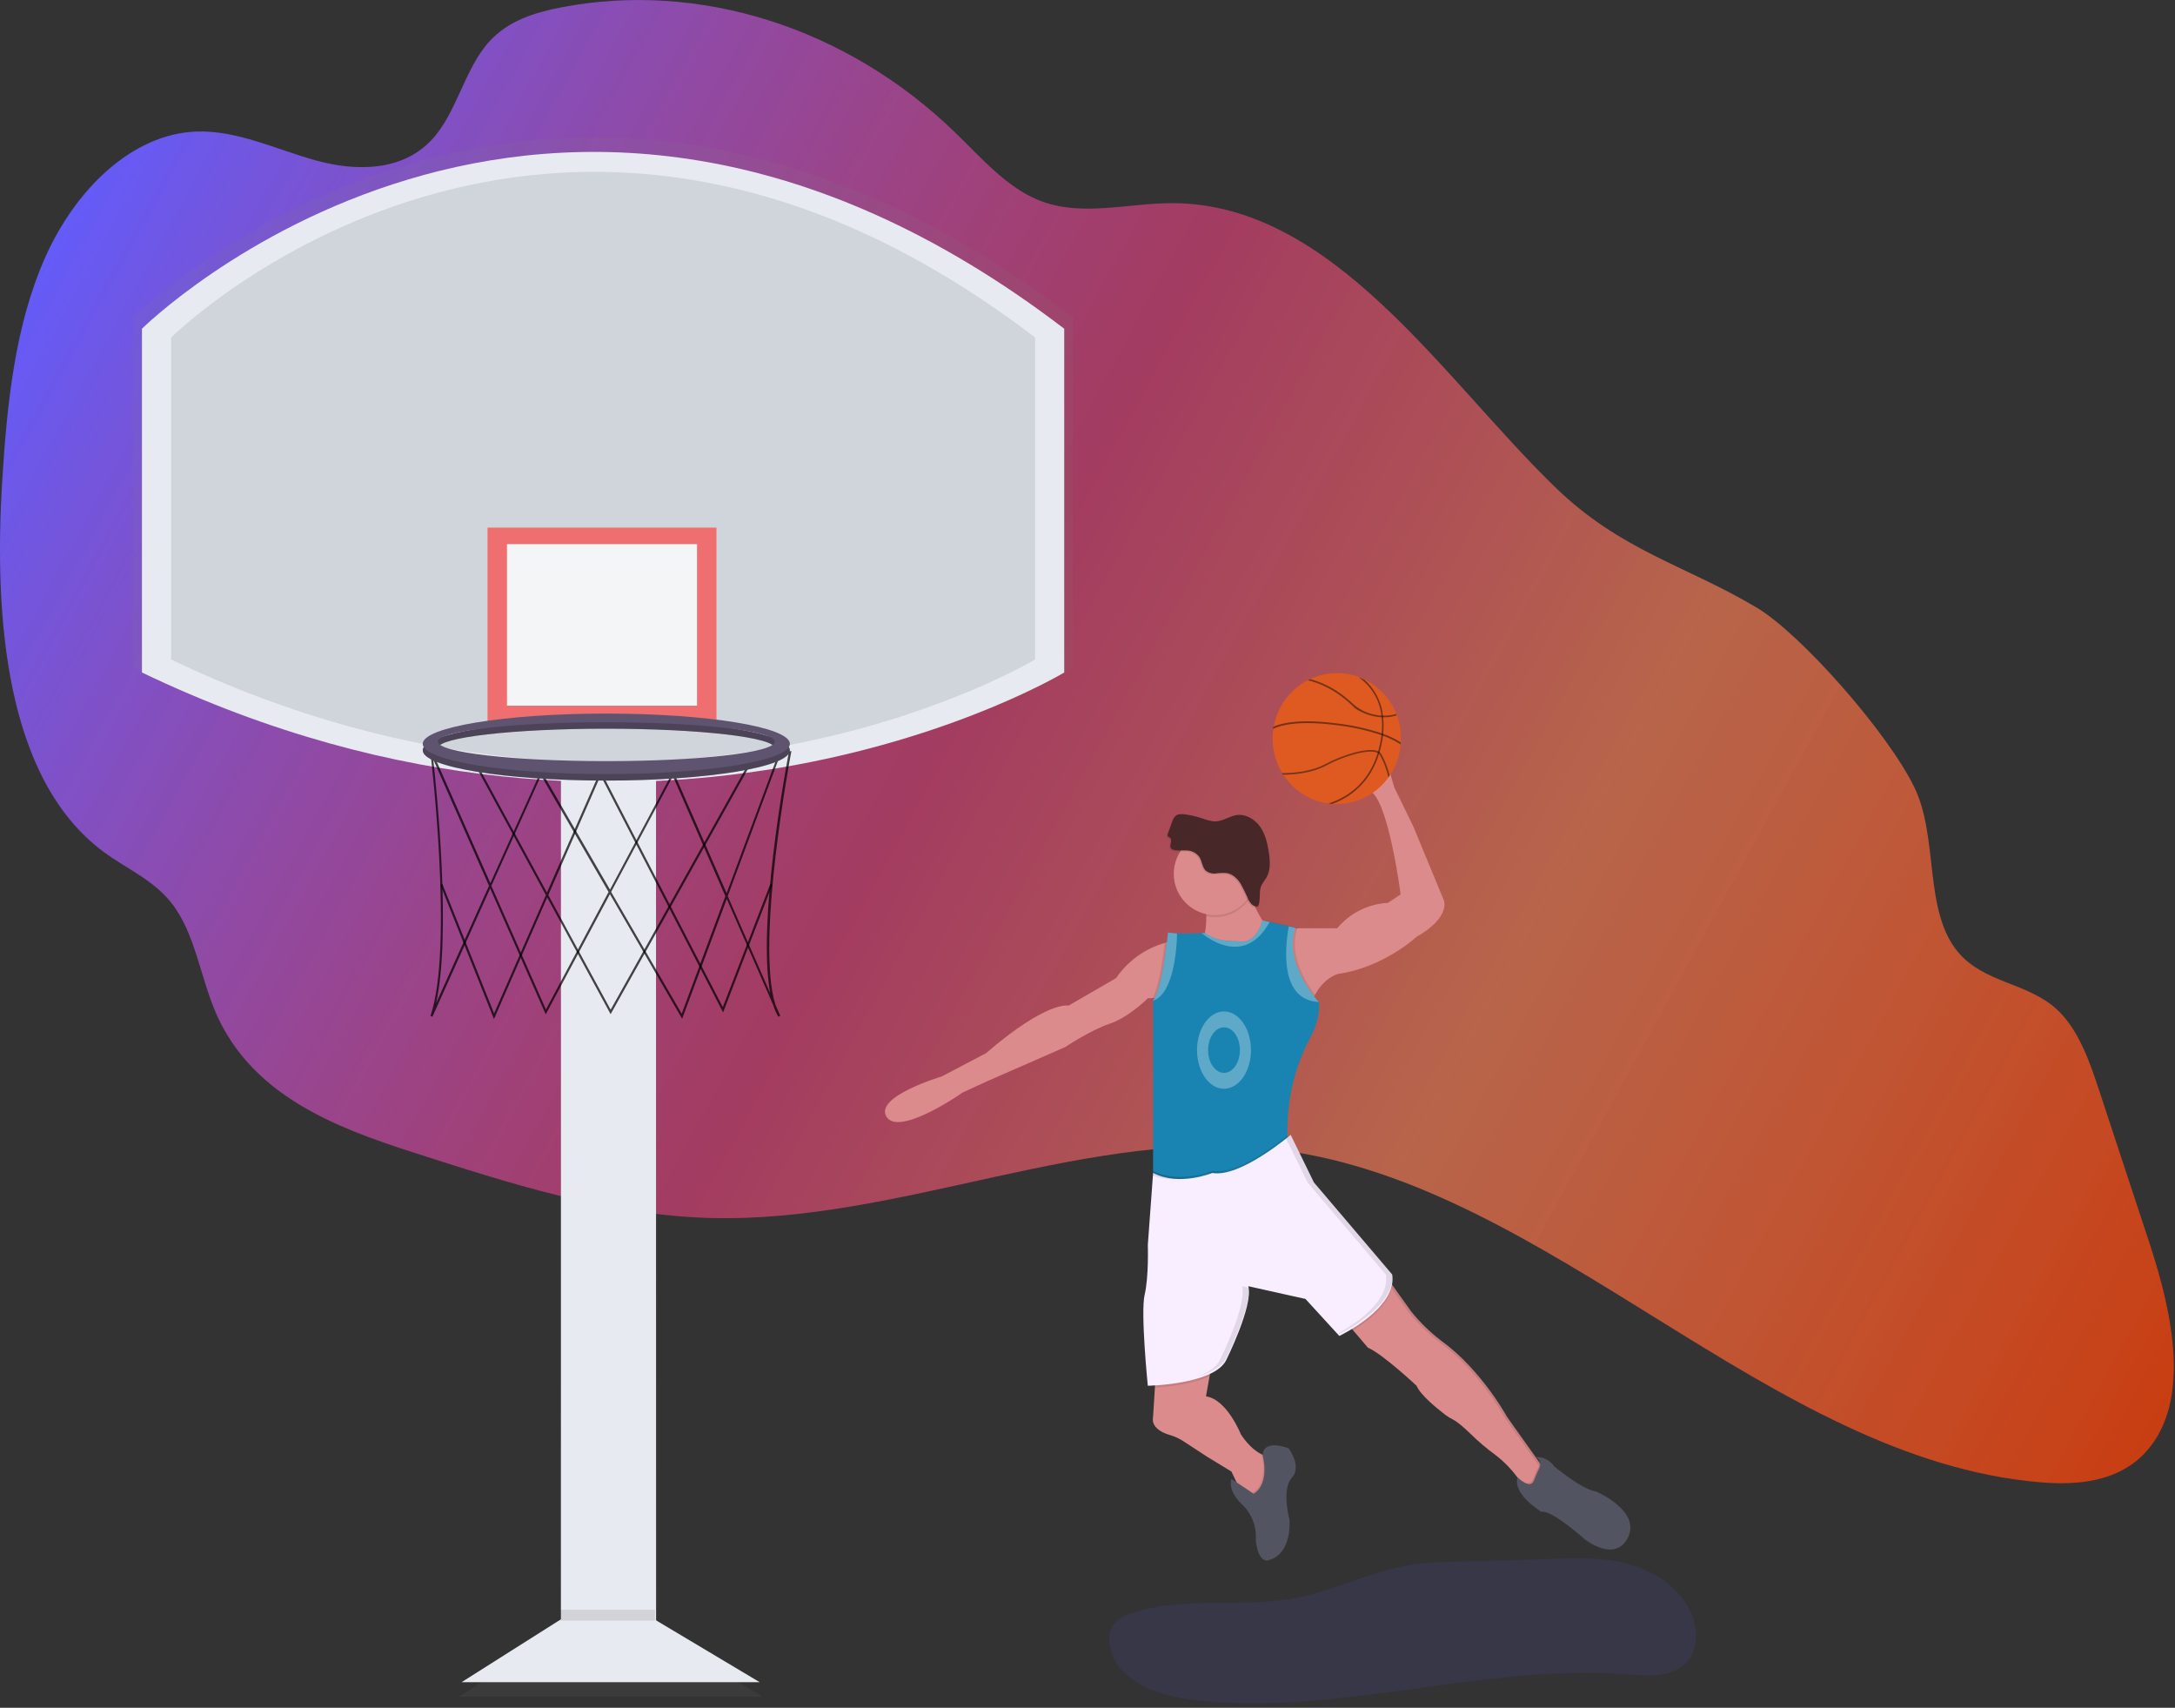 <svg width="349" height="274" viewBox="0 0 349 274" fill="none" xmlns="http://www.w3.org/2000/svg">
<rect x="0" y="0" width="349" height="274" fill="#333333" stroke="none"/>
<g id="undraw basketball agx4 1">
<path id="Background" d="M307.165 126.292C311.13 134.44 308.607 146.131 314.221 152.791C318.339 157.675 325.173 157.647 329.841 161.768C333.473 164.984 335.283 170.246 336.929 175.241L344.928 199.523C348.57 210.582 351.682 224.818 344.345 232.925C339.947 237.782 333.304 238.333 327.297 237.816C283.827 234.073 248.861 190.192 205.539 184.527C174.919 180.521 144.667 196.283 113.87 195.413C97.581 194.951 81.677 189.863 65.96 184.784C53.871 180.889 40.456 175.765 34.692 162.632C32.117 156.763 31.316 149.672 27.49 144.847C24.558 141.146 20.32 139.394 16.677 136.713C0.811 125.019 -1.009 98.864 0.374 76.84C1.14 64.623 2.436 52.114 7.264 41.27C12.092 30.426 21.176 21.459 31.545 21.106C38.102 20.88 44.368 24.009 50.749 25.757C57.129 27.506 64.612 27.558 69.401 22.288C73.332 17.963 74.565 11.015 78.496 6.679C81.556 3.31 85.826 2.003 89.953 1.201C112.151 -3.107 135.798 4.372 153.206 21.203C157.438 25.293 161.469 30.01 166.64 32.109C173.526 34.901 181.054 32.535 188.335 32.594C214.023 32.803 231.446 60.63 249.551 78.172C260.135 88.429 270.373 90.639 281.858 97.473C288.966 101.705 302.878 117.485 307.165 126.292Z" fill="url(#paint0_linear)"/>
<g id="Hoop">
<g id="Hoop 2">
<path id="Vector 37" d="M105.424 123.762H89.884V265.861H105.424V123.762Z" fill="url(#paint1_linear)"/>
<path id="Vector 38" d="M122.375 272.223H73.636L90.944 261.265H104.01L122.375 272.223Z" fill="url(#paint2_linear)"/>
<path id="Vector 39" d="M21.37 50.947C21.37 50.947 87.066 -14.084 172.171 50.947V107.143C172.171 107.143 105.424 147.441 21.373 107.143L21.37 50.947Z" fill="url(#paint3_linear)"/>
<path id="Vector 40" d="M26.139 52.376C26.139 52.376 87.673 -8.551 167.402 52.376V105.027C167.402 105.027 104.877 142.775 26.139 105.027V52.376Z" fill="url(#paint4_linear)"/>
<path id="Vector 41" d="M115.309 83.468H77.875V115.281H115.309V83.468Z" fill="url(#paint5_linear)"/>
<path id="Vector 42" d="M112.131 86.167H81.053V112.579H112.131V86.167Z" fill="url(#paint6_linear)"/>
<g id="Group" opacity="0.1">
<path id="Vector 43" opacity="0.1" d="M109.694 163.765L97.886 143.403L87.413 163.051L78.326 142.46L68.871 163.425L68.542 163.294C72.354 152.152 68.573 120.567 68.542 120.248L68.396 119.065L78.336 141.589L86.623 123.204L97.897 142.654L108.207 123.284L116.941 143.233L125.418 120.418L127.539 119.995L127.491 120.252C127.428 120.578 121.637 151.125 124.929 161.483L125.713 163.273L125.401 163.436C125.062 162.858 124.792 162.242 124.597 161.601L116.972 144.177L109.694 163.765ZM98.08 143.025L109.621 162.94L116.764 143.719L108.176 124.102L98.08 143.025ZM78.506 142.015L87.413 162.242L97.665 143.032L86.64 123.977L78.506 142.015ZM69.003 121.355C69.606 126.794 71.952 149.997 69.471 161.195L78.135 142.015L69.003 121.355ZM117.149 143.712L124.105 159.599C121.991 148.291 126.531 123.485 127.099 120.453L125.688 120.734L117.149 143.712Z" fill="url(#paint7_linear)"/>
</g>
<g id="Group 2" opacity="0.1">
<path id="Vector 44" opacity="0.1" d="M78.929 163.81L70.167 141.856L70.497 141.724L78.946 162.884L87.413 143.545L76.125 122.788L76.433 122.618L87.59 143.136L96.049 123.821H96.153L121.273 121.445L98.004 163.013L87.631 143.934L78.929 163.81ZM87.811 143.528L98.008 162.281L120.642 121.851L96.299 124.154L87.811 143.528Z" fill="url(#paint8_linear)"/>
</g>
<g id="Group 3" opacity="0.1">
<path id="Vector 45" opacity="0.1" d="M116.393 162.721L116.213 162.374L95.377 122.076L95.692 121.913L116.348 161.861L124.112 141.728L124.441 141.856L116.393 162.721Z" fill="url(#paint9_linear)"/>
</g>
<path id="Vector 46" d="M97.301 114.927C80.721 114.927 67.284 117.144 67.284 119.877C67.284 122.611 80.724 124.827 97.301 124.827C113.877 124.827 127.317 122.611 127.317 119.877C127.317 117.144 113.877 114.927 97.301 114.927ZM97.301 122.704C82.086 122.704 69.755 121.279 69.755 119.523C69.755 117.768 82.086 116.346 97.301 116.346C112.515 116.346 124.843 117.765 124.843 119.523C124.843 121.282 112.512 122.704 97.301 122.704Z" fill="url(#paint10_linear)"/>
<g id="Group 4" opacity="0.2">
<path id="Vector 47" opacity="0.2" d="M97.301 114.927C80.721 114.927 67.284 117.144 67.284 119.877C67.284 122.611 80.724 124.827 97.301 124.827C113.877 124.827 127.317 122.611 127.317 119.877C127.317 117.144 113.877 114.927 97.301 114.927ZM97.301 122.704C82.086 122.704 69.755 121.279 69.755 119.523C69.755 117.768 82.086 116.346 97.301 116.346C112.515 116.346 124.843 117.765 124.843 119.523C124.843 121.282 112.512 122.704 97.301 122.704Z" fill="url(#paint11_linear)"/>
</g>
<path id="Vector 48" d="M97.301 113.869C80.721 113.869 67.284 116.086 67.284 118.819C67.284 121.553 80.724 123.769 97.301 123.769C113.877 123.769 127.317 121.553 127.317 118.819C127.317 116.086 113.877 113.869 97.301 113.869ZM97.301 121.646C82.086 121.646 69.755 120.221 69.755 118.465C69.755 116.71 82.09 115.284 97.301 115.284C112.512 115.284 124.843 116.693 124.843 118.462C124.843 120.231 112.512 121.643 97.301 121.643V121.646Z" fill="url(#paint12_linear)"/>
<path id="Vector 49" d="M105.261 124.199H90.012V263.648H105.261V124.199Z" fill="#E8EAF1"/>
<path id="Vector 50" d="M121.897 269.892H74.07L91.052 259.138H103.875L121.897 269.892Z" fill="#E8EAF1"/>
<path id="Vector 51" d="M22.777 52.741C22.777 52.741 87.24 -11.086 170.764 52.741V107.896C170.764 107.896 105.261 147.441 22.777 107.896V52.741Z" fill="#E8EAF1"/>
<path id="Vector 52" d="M27.456 54.145C27.456 54.145 87.843 -5.647 166.085 54.145V105.811C166.085 105.811 104.742 142.855 27.456 105.811V54.145Z" fill="#D0D5DB"/>
<path id="Vector 53" d="M114.965 84.654H78.229V115.874H114.965V84.654Z" fill="#F75252" fill-opacity="0.78"/>
<path id="Vector 54" d="M111.846 87.305H81.348V113.224H111.846V87.305Z" fill="#F3F5F7"/>
<path id="Vector 55" d="M109.455 163.457L97.865 143.462L87.569 162.752L78.651 142.546L69.391 163.124L69.069 162.995C72.826 152.058 69.1 121.064 69.069 120.751L68.927 119.589L78.683 141.693L86.817 123.655L97.879 142.734L108.024 123.724L116.594 143.302L124.912 120.911L126.992 120.495L126.943 120.748C126.881 121.07 121.197 151.045 124.43 161.212L125.2 162.967L124.891 163.127C124.559 162.56 124.294 161.956 124.101 161.327L116.615 144.225L109.455 163.457ZM98.06 143.101L109.386 162.645L116.393 143.785L107.968 124.532L98.06 143.101ZM78.846 142.123L87.6 161.965L97.651 143.112L86.82 124.421L78.846 142.123ZM69.519 121.847C70.112 127.183 72.413 149.945 69.977 160.945L78.464 142.123L69.519 121.847ZM116.768 143.774L123.592 159.36C121.512 148.259 125.969 123.918 126.531 120.946L125.144 121.223L116.768 143.774Z" fill="black" fill-opacity="0.72"/>
<path id="Vector 56" d="M79.261 163.502L70.663 141.957L70.985 141.828L79.279 162.603L87.597 143.615L76.506 123.245L76.811 123.079L87.759 143.198L96.077 124.244H96.178L120.83 121.913L97.98 162.718L87.801 143.986L79.261 163.502ZM87.978 143.597L97.983 162L120.199 122.323L96.309 124.581L87.978 143.597Z" fill="black" fill-opacity="0.72"/>
<path id="Vector 57" d="M116.029 162.433L115.849 162.09L95.401 122.545L95.71 122.385L115.981 161.587L123.602 141.828L123.924 141.953L116.029 162.433Z" fill="black" fill-opacity="0.72"/>
<path id="Vector 58" d="M97.29 115.527C81.022 115.527 67.831 117.702 67.831 120.384C67.831 123.065 81.022 125.24 97.29 125.24C113.558 125.24 126.749 123.065 126.749 120.384C126.749 117.702 113.558 115.527 97.29 115.527ZM97.29 123.159C82.36 123.159 70.257 121.771 70.257 120.037C70.257 118.302 82.36 116.915 97.29 116.915C112.221 116.915 124.323 118.302 124.323 120.037C124.323 121.771 112.221 123.159 97.29 123.159Z" fill="#5F546F"/>
<path id="Vector 59" opacity="0.2" d="M97.29 115.527C81.022 115.527 67.831 117.702 67.831 120.384C67.831 123.065 81.022 125.24 97.29 125.24C113.558 125.24 126.749 123.065 126.749 120.384C126.749 117.702 113.558 115.527 97.29 115.527ZM97.29 123.159C82.36 123.159 70.257 121.771 70.257 120.037C70.257 118.302 82.36 116.915 97.29 116.915C112.221 116.915 124.323 118.302 124.323 120.037C124.323 121.771 112.221 123.159 97.29 123.159Z" fill="black"/>
<path id="Vector 60" d="M97.29 114.487C81.022 114.487 67.831 116.662 67.831 119.343C67.831 122.024 81.022 124.199 97.29 124.199C113.558 124.199 126.749 122.024 126.749 119.343C126.749 116.662 113.558 114.487 97.29 114.487ZM97.29 122.118C82.36 122.118 70.257 120.731 70.257 118.996C70.257 117.262 82.36 115.874 97.29 115.874C112.221 115.874 124.323 117.262 124.323 118.996C124.323 120.731 112.221 122.118 97.29 122.118Z" fill="#5F546F"/>
</g>
<path id="Vector 61" opacity="0.1" d="M105.088 258.271H89.839V260.006H105.088V258.271Z" fill="black"/>
</g>
<g id="player shadow">
<path id="Vector" opacity="0.1" d="M210.52 255.798C201.132 258.437 190.786 255.739 181.54 258.84C180.726 259.07 179.965 259.459 179.301 259.984C177.09 261.917 177.963 265.687 179.939 267.859C183.096 271.328 188.059 272.41 192.72 272.875C215.49 275.14 238.264 266.898 261.061 268.632C264.451 268.892 268.402 269.173 270.675 266.645C272.353 264.782 272.467 261.91 271.639 259.544C270.117 255.201 265.913 252.235 261.488 250.99C257.062 249.744 252.373 249.949 247.777 250.154C241.539 250.438 235.248 250.358 229.027 250.771C222.377 251.229 216.821 254.039 210.52 255.798Z" fill="#6C63FF"/>
</g>
<g id="player body">
<path id="Vector 2" d="M204.891 150.81C204.891 150.81 187.406 161.005 191.142 155.225C192.758 152.791 193.603 149.926 193.568 147.004C193.567 146.05 193.439 145.1 193.187 144.181L200.486 140.781C200.359 141.782 200.449 142.798 200.749 143.761C201.771 147.375 204.891 150.81 204.891 150.81Z" fill="#DB8B8B"/>
<path id="Vector 3" opacity="0.1" d="M200.739 143.764C200.046 145.003 198.975 145.986 197.682 146.57C196.39 147.154 194.944 147.307 193.558 147.008C193.557 146.054 193.429 145.104 193.176 144.184L200.475 140.785C200.349 141.785 200.439 142.801 200.739 143.764Z" fill="black"/>
<path id="Vector 4" d="M194.961 146.817C198.617 146.817 201.581 143.851 201.581 140.191C201.581 136.532 198.617 133.566 194.961 133.566C191.305 133.566 188.342 136.532 188.342 140.191C188.342 143.851 191.305 146.817 194.961 146.817Z" fill="#DB8B8B"/>
<path id="Vector 5" opacity="0.1" d="M190.73 136.667C191.369 136.798 191.934 137.171 192.307 137.708C192.743 138.401 192.733 139.352 193.346 139.893C193.809 140.235 194.388 140.382 194.958 140.302C195.521 140.22 196.092 140.201 196.659 140.243C197.578 140.393 198.33 141.072 198.839 141.849C199.303 142.655 199.715 143.49 200.073 144.347C200.22 144.687 200.429 144.997 200.69 145.259C200.822 145.389 200.983 145.487 201.159 145.543C201.335 145.6 201.523 145.615 201.706 145.585C202.18 144.545 201.771 143.282 202.225 142.245C202.471 141.805 202.743 141.381 203.04 140.975C203.733 139.799 203.639 138.329 203.435 136.979C203.217 135.526 202.884 134.045 202.049 132.838C201.213 131.631 199.775 130.756 198.32 130.933C197.162 131.086 196.147 131.88 194.982 131.95C194.161 131.998 193.367 131.676 192.584 131.422C191.742 131.151 190.878 130.953 190.002 130.833C189.42 130.753 188.737 130.739 188.345 131.18C188.19 131.37 188.072 131.59 187.999 131.825L187.247 133.906C187.208 133.977 187.187 134.056 187.187 134.137C187.187 134.218 187.208 134.297 187.247 134.368C187.316 134.451 187.434 134.475 187.524 134.538C188.12 134.923 187.319 135.873 187.811 136.341C188.304 136.809 190.04 136.504 190.73 136.667Z" fill="black"/>
<path id="Vector 6" d="M190.899 136.497C191.539 136.628 192.104 137.001 192.476 137.538C192.913 138.231 192.903 139.182 193.516 139.723C193.979 140.065 194.558 140.212 195.128 140.132C195.691 140.05 196.262 140.031 196.829 140.073C197.748 140.223 198.5 140.902 199.009 141.679C199.473 142.485 199.885 143.32 200.243 144.177C200.39 144.517 200.599 144.827 200.86 145.089C200.992 145.219 201.152 145.317 201.329 145.373C201.505 145.43 201.692 145.445 201.875 145.415C202.35 144.375 201.941 143.112 202.395 142.075C202.641 141.635 202.913 141.211 203.21 140.805C203.903 139.629 203.809 138.159 203.605 136.809C203.387 135.356 203.054 133.875 202.219 132.668C201.383 131.461 199.945 130.586 198.489 130.763C197.332 130.916 196.316 131.71 195.152 131.78C194.331 131.828 193.537 131.506 192.754 131.252C191.912 130.981 191.048 130.783 190.172 130.663C189.589 130.583 188.907 130.569 188.515 131.01C188.359 131.2 188.242 131.42 188.168 131.655L187.416 133.736C187.378 133.807 187.357 133.886 187.357 133.967C187.357 134.048 187.378 134.127 187.416 134.198C187.486 134.281 187.604 134.305 187.694 134.368C188.29 134.753 187.489 135.703 187.981 136.171C188.473 136.639 190.21 136.334 190.899 136.497Z" fill="#472727"/>
<path id="Vector 7" d="M227.297 150.3C227.297 150.3 222.036 155.225 214.737 156.245C214.737 156.245 212.567 156.738 211.008 159.607C210.439 160.685 210.036 161.843 209.812 163.041L201.979 149.758L201.494 148.936H214.563C215.567 147.731 216.809 146.746 218.211 146.045C219.613 145.343 221.146 144.94 222.711 144.86L224.749 143.501C224.749 143.501 222.711 127.7 219.658 126.85C219.658 126.85 218.168 125.359 216.473 123.909C215.433 123.035 214.756 121.803 214.576 120.456C214.396 119.108 214.725 117.742 215.499 116.624C215.541 116.565 215.582 116.506 215.627 116.451C217.36 114.186 220.982 114.973 221.71 117.741C222.215 119.622 222.607 121.531 222.885 123.458L223.734 126.347L226.791 132.633L231.712 144.524C231.712 144.524 232.727 147.244 227.297 150.3Z" fill="#DB8B8B"/>
<path id="Vector 8" d="M188.255 150.979L187.236 159.999L184.945 160.127L184.179 160.169C184.179 160.169 181.123 163.228 178.069 164.244C175.016 165.261 170.94 167.984 170.94 167.984L158.55 173.409L154.478 175.279C154.478 175.279 144.292 182.428 142.254 179.185C140.216 175.941 151.092 172.715 151.092 172.715L158.221 168.976C168.067 160.481 171.46 161.344 171.46 161.344L179.085 156.929C180.948 154.199 183.705 152.205 186.879 151.292C187.329 151.154 187.789 151.05 188.255 150.979Z" fill="#DB8B8B"/>
<path id="Vector 9" opacity="0.1" d="M211.008 159.607C210.439 160.685 210.036 161.843 209.812 163.041L201.979 149.758C202.166 149.499 202.33 149.224 202.468 148.936C202.668 148.529 202.826 148.103 202.939 147.663L204.073 147.92L207.14 148.614L208.204 148.853C208.204 148.881 208.183 148.909 208.176 148.936C206.748 153.134 209.441 157.529 211.008 159.607Z" fill="black"/>
<path id="Vector 10" opacity="0.1" d="M188.255 150.979L187.236 159.999L184.945 160.127C185.919 158.392 186.581 153.8 186.883 151.306C187.331 151.163 187.79 151.054 188.255 150.979Z" fill="black"/>
<path id="Vector 11" d="M210.391 166.184C207.844 170.879 206.532 176.146 206.578 181.488V182.154V182.241C206.578 182.241 208.446 187.337 206.578 187.337C204.71 187.337 204.88 189.886 202.506 190.396C200.132 190.906 191.811 194.472 189.267 192.946C186.723 191.42 185.025 188.19 185.025 188.19V160.495C185.06 160.453 185.094 160.408 185.126 160.359C186.592 158.278 187.402 149.606 187.402 149.606C187.887 149.68 188.375 149.728 188.865 149.748C190.324 149.817 191.984 149.748 192.823 149.706L193.343 149.675C194.809 150.823 196.809 150.99 197.8 150.99C198.148 150.991 198.495 151.017 198.839 151.066C201.706 151.469 202.579 147.656 202.579 147.656L203.712 147.913L206.779 148.607L207.843 148.846C205.934 154.261 210.963 160.051 211.597 160.751L211.663 160.824C211.717 162.691 211.278 164.54 210.391 166.184Z" fill="#1984B1"/>
<path id="Vector 12" opacity="0.3" d="M188.868 149.762C188.868 152.013 188.331 159.475 185.032 160.554V160.495C185.067 160.453 185.101 160.408 185.132 160.359C186.598 158.278 187.409 149.606 187.409 149.606C187.893 149.685 188.379 149.737 188.868 149.762Z" fill="white"/>
<path id="Vector 13" opacity="0.3" d="M211.614 160.762C205.404 160.443 206.138 152.312 206.797 148.621L207.861 148.86C205.951 154.271 210.976 160.061 211.614 160.762Z" fill="white"/>
<path id="Vector 14" d="M247.325 235.079L245.291 239.665C244.71 238.709 244.074 237.788 243.385 236.907C242.396 235.586 241.23 234.408 239.919 233.407C238.5 232.373 237.16 231.235 235.912 230C234.956 229.074 233.909 228.155 233.168 227.77C232.737 227.553 232.325 227.3 231.937 227.014C230.586 225.973 227.931 223.84 227.304 222.338C227.304 222.338 221.873 217.242 219.495 216.222L217.125 213.447L214.401 210.266L221.36 203.3L223.408 206.169L226.454 210.436C227.832 212.15 229.409 213.694 231.151 215.036C232.885 216.295 234.488 217.728 235.933 219.313C238.212 221.793 240.211 224.516 241.894 227.433L246.272 233.591L246.303 233.639L246.996 234.607L247.325 235.079Z" fill="#DB8B8B"/>
<path id="Vector 15" d="M204.211 235.589L201.494 242.044L199.29 239.665L198.382 237.757L197.592 236.095L193.686 233.715L189.874 231.225C189.215 230.795 188.497 230.466 187.742 230.247C184.446 229.282 185.015 227.43 185.015 227.43L185.316 222.622L185.524 219.275L194.535 218.255L194.084 220.804L193.516 224.03C196.913 224.54 199.117 230.146 199.117 230.146C200.458 232.161 201.73 232.997 202.44 233.33C202.625 233.424 202.821 233.495 203.023 233.542L204.211 235.589Z" fill="#DB8B8B"/>
<path id="Vector 16" opacity="0.1" d="M246.304 233.643L246.223 233.598H246.272L246.304 233.643Z" fill="black"/>
<path id="Vector 17" opacity="0.1" d="M247.325 235.079L245.291 239.665C244.71 238.709 244.074 237.788 243.385 236.907C243.697 237.205 245.44 238.794 245.998 237.344C246.212 236.752 246.458 236.174 246.736 235.61C246.908 235.309 246.996 234.967 246.989 234.621L247.325 235.079Z" fill="black"/>
<path id="Vector 18" opacity="0.1" d="M247.159 234.777L246.466 233.809L246.434 233.761L242.057 227.603C240.37 224.688 238.367 221.967 236.086 219.49C234.641 217.905 233.038 216.472 231.303 215.213C229.561 213.871 227.985 212.327 226.607 210.613L223.571 206.363L221.523 203.495L221.225 203.793L223.058 206.363L226.104 210.63C227.484 212.339 229.062 213.879 230.804 215.216C232.539 216.476 234.141 217.909 235.587 219.493C237.864 221.97 239.863 224.689 241.548 227.603L245.932 233.768L245.963 233.816L246.656 234.784L247.003 235.256L245.18 239.363C245.37 239.665 245.478 239.841 245.478 239.841L247.516 235.256L247.159 234.777Z" fill="black"/>
<path id="Vector 19" opacity="0.1" d="M204.211 235.589L201.494 242.044L199.29 239.665L198.382 237.757L200.988 239.491C203.549 237.889 202.562 233.792 202.444 233.334C202.629 233.428 202.824 233.498 203.026 233.546L204.211 235.589Z" fill="black"/>
<path id="Vector 20" d="M202.6 233.466C202.6 233.466 203.872 237.975 201.158 239.668L197.592 237.288C197.592 237.288 196.899 238.988 199.12 241.198C199.946 241.939 200.591 242.861 201.003 243.892C201.416 244.924 201.585 246.036 201.498 247.143C201.498 247.143 201.844 251.219 203.875 250.203C203.875 250.203 207.102 249.509 206.932 243.917C206.932 243.917 205.646 239.252 207.143 237.278C207.185 237.225 207.228 237.173 207.272 237.122C208.97 235.252 206.762 232.366 206.762 232.366C206.762 232.366 202.77 230.75 202.6 233.466Z" fill="#535461"/>
<path id="Vector 21" opacity="0.1" d="M206.589 187.34C204.721 187.34 204.891 189.89 202.517 190.4C200.143 190.91 191.821 194.476 189.277 192.949C186.734 191.423 185.035 188.193 185.035 188.193V187.847C189.277 190.056 194.542 187.847 194.542 187.847C198.292 188.568 204.742 183.646 206.592 182.151V182.237C206.592 182.237 208.453 187.34 206.589 187.34Z" fill="black"/>
<path id="Vector 22" opacity="0.1" d="M185.538 219.278L194.549 218.258L194.098 220.808C191.308 222.105 187.292 222.504 185.344 222.626L185.538 219.278Z" fill="black"/>
<path id="Vector 23" opacity="0.1" d="M223.401 206.176C222.975 209.298 219.488 211.98 217.118 213.461L214.394 210.28L221.353 203.314L223.401 206.176Z" fill="black"/>
<path id="Vector 24" d="M194.535 188.187C194.535 188.187 189.274 190.396 185.028 188.187L184.179 199.741C184.179 199.741 184.349 204.837 183.67 207.72C182.991 210.602 184.179 222.331 184.179 222.331C184.179 222.331 194.705 222.161 196.739 218.255C196.739 218.255 201.151 209.42 200.305 206.363L209.472 208.403L214.907 214.342C214.907 214.342 224.243 209.926 223.394 204.487L210.831 189.713L207.098 182.081C207.098 182.081 198.95 189.036 194.535 188.187Z" fill="#F9EEFF"/>
<path id="Vector 25" opacity="0.3" d="M203.73 147.923C199.948 154.761 194.372 150.976 192.826 149.72L193.346 149.689C194.812 150.837 196.812 151.004 197.803 151.004C198.151 151.005 198.498 151.03 198.843 151.08C201.709 151.482 202.582 147.67 202.582 147.67L203.73 147.923Z" fill="white"/>
<path id="Vector 26" d="M246.4 233.768C246.981 233.735 247.561 233.855 248.082 234.115C248.603 234.375 249.047 234.767 249.37 235.252C249.37 235.252 253.778 238.971 256.152 239.318C256.152 239.318 263.281 242.377 261.244 246.623C259.206 250.869 254.284 246.97 254.284 246.97C254.284 246.97 249.023 242.214 247.325 242.554C247.325 242.554 242.657 239.751 243.513 237.032C243.513 237.032 245.558 239.113 246.175 237.514C246.387 236.922 246.632 236.344 246.909 235.779C247.238 235.127 247.408 234.277 246.4 233.768Z" fill="#535461"/>
<path id="Vector 27" opacity="0.1" d="M193.419 188.228C191.645 188.745 188.075 189.435 185.032 187.85L184.976 188.61C188.667 189.952 192.75 188.488 193.419 188.228Z" fill="black"/>
<path id="Vector 28" opacity="0.1" d="M197.276 187.632C196.392 187.918 195.454 187.998 194.535 187.864C194.535 187.864 194.161 188.02 193.537 188.211C194.622 188.395 195.925 188.128 197.276 187.632Z" fill="black"/>
<path id="Vector 29" opacity="0.1" d="M223.443 205.011C223.28 210.051 214.907 214.012 214.907 214.012L214.789 213.884C217.107 212.611 223.062 208.889 222.375 204.497L209.812 189.713L206.367 182.661C206.828 182.293 207.095 182.068 207.095 182.068L210.831 189.699L223.391 204.48C223.42 204.655 223.437 204.833 223.443 205.011Z" fill="black"/>
<path id="Vector 30" opacity="0.1" d="M199.29 206.363C200.139 209.423 195.724 218.255 195.724 218.255C195.121 219.41 193.779 220.239 192.185 220.832C194.209 220.229 196.015 219.309 196.743 217.915C196.743 217.915 200.659 210.075 200.403 206.61L199.29 206.363Z" fill="black"/>
<path id="Vector 31" opacity="0.3" d="M196.403 162.278C194.012 162.278 192.074 165.053 192.074 168.48C192.074 171.907 194.012 174.682 196.403 174.682C198.794 174.682 200.732 171.907 200.732 168.48C200.732 165.053 198.794 162.278 196.403 162.278ZM196.403 172.133C194.996 172.133 193.852 170.499 193.852 168.48C193.852 166.461 194.992 164.827 196.403 164.827C197.814 164.827 198.954 166.461 198.954 168.48C198.954 170.499 197.81 172.133 196.403 172.133Z" fill="white"/>
</g>
<g id="basketball">
<path id="Vector 32" d="M224.774 118.508C224.774 118.709 224.774 118.908 224.774 119.104C224.774 119.212 224.774 119.32 224.749 119.424C224.604 121.206 224.008 122.921 223.016 124.408C222.951 124.509 222.881 124.606 222.812 124.703C221.867 126.03 220.619 127.111 219.173 127.858C217.726 128.605 216.122 128.996 214.494 128.998C214.262 128.998 214.03 128.998 213.801 128.973C213.572 128.949 213.375 128.939 213.163 128.911C211.694 128.712 210.285 128.196 209.034 127.401C207.782 126.605 206.718 125.547 205.913 124.301C205.858 124.221 205.806 124.134 205.757 124.055V124.037C204.741 122.373 204.204 120.459 204.208 118.508C204.207 117.988 204.244 117.469 204.319 116.954L204.374 116.607C204.655 115.02 205.298 113.519 206.253 112.221C207.207 110.922 208.448 109.862 209.878 109.121L210.252 108.937C211.469 108.375 212.784 108.06 214.123 108.008C215.461 107.956 216.797 108.169 218.053 108.635C218.381 108.757 218.701 108.896 219.014 109.052C221.316 110.2 223.114 112.157 224.063 114.55C224.098 114.63 224.125 114.706 224.153 114.786C224.58 115.979 224.79 117.24 224.774 118.508Z" fill="#DF5A21"/>
<path id="Vector 33" opacity="0.5" d="M224.112 114.786C223.452 114.981 222.768 115.081 222.081 115.081H221.963H221.693C221.526 115.081 221.363 115.06 221.207 115.039C219.86 114.878 218.568 114.402 217.437 113.651C214.411 110.564 211.448 109.51 209.847 109.142L210.221 108.958C211.794 109.357 214.349 110.346 217.007 112.843C217.692 113.492 218.501 113.997 219.384 114.328C219.992 114.553 220.623 114.705 221.266 114.782C221.405 114.782 221.54 114.81 221.675 114.82H221.949C222.652 114.84 223.353 114.751 224.028 114.557C224.053 114.644 224.084 114.72 224.112 114.786Z" fill="#0C0C0C"/>
<path id="Vector 34" opacity="0.5" d="M224.756 119.105C224.756 119.212 224.756 119.32 224.732 119.424C223.845 118.856 222.898 118.391 221.907 118.036L221.647 117.942C219.286 117.148 216.846 116.609 214.369 116.333C208.547 115.591 205.643 116.284 204.26 116.943L204.315 116.596C205.812 115.937 208.762 115.337 214.404 116.055C216.879 116.332 219.318 116.866 221.682 117.648L221.942 117.741C222.927 118.092 223.87 118.549 224.756 119.105Z" fill="#0A0A0A"/>
<path id="Vector 35" opacity="0.5" d="M221.942 117.766C221.942 117.859 221.921 117.953 221.911 118.05C221.851 118.524 221.765 119.02 221.654 119.538C221.569 119.929 221.474 120.305 221.37 120.665C221.342 120.759 221.315 120.853 221.287 120.943C219.97 125.165 217.291 127.305 215.173 128.373C214.724 128.602 214.261 128.804 213.787 128.977L213.149 128.914C213.815 128.707 214.462 128.445 215.083 128.13C217.163 127.09 219.793 124.963 221.076 120.783C221.103 120.7 221.128 120.613 221.152 120.527C221.249 120.191 221.337 119.844 221.415 119.486C221.529 118.966 221.615 118.457 221.675 117.96C221.675 117.866 221.696 117.769 221.706 117.675C221.795 116.815 221.795 115.948 221.706 115.088C221.706 114.997 221.689 114.907 221.675 114.82C221.464 112.952 220.654 111.202 219.367 109.832C218.947 109.391 218.482 108.995 217.981 108.649C218.308 108.771 218.628 108.91 218.941 109.066C219.144 109.244 219.345 109.438 219.544 109.648C220.868 111.074 221.696 112.891 221.904 114.827C221.904 114.914 221.925 115.004 221.935 115.091C222.03 115.98 222.033 116.876 221.942 117.766Z" fill="#070707"/>
<path id="Vector 36" opacity="0.5" d="M222.989 124.412C222.923 124.512 222.854 124.61 222.784 124.707C222.493 123.444 222.027 122.229 221.398 121.096C221.365 121.039 221.324 120.988 221.277 120.943C221.207 120.88 221.129 120.827 221.044 120.787C219.71 120.124 215.725 121.234 212.761 122.837C210.481 124.072 207.497 124.29 205.865 124.304L205.709 124.058V124.041C207.268 124.041 210.332 123.853 212.64 122.605C215.413 121.113 219.537 119.83 221.124 120.523C221.208 120.56 221.288 120.605 221.363 120.659C221.472 120.736 221.564 120.835 221.634 120.95C222.234 122.04 222.69 123.204 222.989 124.412Z" fill="#121111"/>
</g>
</g>
<defs>
<linearGradient id="paint0_linear" x1="348.653" y1="237.965" x2="3.322" y2="49.001" gradientUnits="userSpaceOnUse">
<stop stop-color="#F13E06" stop-opacity="0.79"/>
<stop offset="0.339" stop-color="#FF7F57" stop-opacity="0.65"/>
<stop offset="0.589" stop-color="#EE4280" stop-opacity="0.6"/>
<stop offset="1" stop-color="#645BF8"/>
</linearGradient>
<linearGradient id="paint1_linear" x1="97.654" y1="265.861" x2="97.654" y2="123.762" gradientUnits="userSpaceOnUse">
<stop stop-color="#808080" stop-opacity="0.25"/>
<stop offset="0.54" stop-color="#808080" stop-opacity="0.12"/>
<stop offset="1" stop-color="#808080" stop-opacity="0.1"/>
</linearGradient>
<linearGradient id="paint2_linear" x1="13856.4" y1="8860.79" x2="13856.4" y2="8514.6" gradientUnits="userSpaceOnUse">
<stop stop-color="#808080" stop-opacity="0.25"/>
<stop offset="0.54" stop-color="#808080" stop-opacity="0.12"/>
<stop offset="1" stop-color="#808080" stop-opacity="0.1"/>
</linearGradient>
<linearGradient id="paint3_linear" x1="56722.7" y1="42989" x2="56722.7" y2="12397.5" gradientUnits="userSpaceOnUse">
<stop stop-color="#808080" stop-opacity="0.25"/>
<stop offset="0.54" stop-color="#808080" stop-opacity="0.12"/>
<stop offset="1" stop-color="#808080" stop-opacity="0.1"/>
</linearGradient>
<linearGradient id="paint4_linear" x1="53141.2" y1="39373.7" x2="53141.2" y2="12525.7" gradientUnits="userSpaceOnUse">
<stop stop-color="#808080" stop-opacity="0.25"/>
<stop offset="0.54" stop-color="#808080" stop-opacity="0.12"/>
<stop offset="1" stop-color="#808080" stop-opacity="0.1"/>
</linearGradient>
<linearGradient id="paint5_linear" x1="10511" y1="10655.9" x2="10511" y2="7738.32" gradientUnits="userSpaceOnUse">
<stop stop-color="#808080" stop-opacity="0.25"/>
<stop offset="0.54" stop-color="#808080" stop-opacity="0.12"/>
<stop offset="1" stop-color="#808080" stop-opacity="0.1"/>
</linearGradient>
<linearGradient id="paint6_linear" x1="8742.61" y1="8657.92" x2="8742.61" y2="6646.91" gradientUnits="userSpaceOnUse">
<stop stop-color="#808080" stop-opacity="0.25"/>
<stop offset="0.54" stop-color="#808080" stop-opacity="0.12"/>
<stop offset="1" stop-color="#808080" stop-opacity="0.1"/>
</linearGradient>
<linearGradient id="paint7_linear" x1="22509" y1="23751.9" x2="22509" y2="17992.3" gradientUnits="userSpaceOnUse">
<stop stop-color="#808080" stop-opacity="0.25"/>
<stop offset="0.54" stop-color="#808080" stop-opacity="0.12"/>
<stop offset="1" stop-color="#808080" stop-opacity="0.1"/>
</linearGradient>
<linearGradient id="paint8_linear" x1="19131.6" y1="22525.5" x2="19131.6" y2="17350.1" gradientUnits="userSpaceOnUse">
<stop stop-color="#808080" stop-opacity="0.25"/>
<stop offset="0.54" stop-color="#808080" stop-opacity="0.12"/>
<stop offset="1" stop-color="#808080" stop-opacity="0.1"/>
</linearGradient>
<linearGradient id="paint9_linear" x1="9312.34" y1="19264.4" x2="9312.34" y2="14463.8" gradientUnits="userSpaceOnUse">
<stop stop-color="#808080" stop-opacity="0.25"/>
<stop offset="0.54" stop-color="#808080" stop-opacity="0.12"/>
<stop offset="1" stop-color="#808080" stop-opacity="0.1"/>
</linearGradient>
<linearGradient id="paint10_linear" x1="22731.8" y1="4237.74" x2="22731.8" y2="3955.31" gradientUnits="userSpaceOnUse">
<stop stop-color="#808080" stop-opacity="0.25"/>
<stop offset="0.54" stop-color="#808080" stop-opacity="0.12"/>
<stop offset="1" stop-color="#808080" stop-opacity="0.1"/>
</linearGradient>
<linearGradient id="paint11_linear" x1="22731.8" y1="4237.74" x2="22731.8" y2="3955.31" gradientUnits="userSpaceOnUse">
<stop stop-color="#808080" stop-opacity="0.25"/>
<stop offset="0.54" stop-color="#808080" stop-opacity="0.12"/>
<stop offset="1" stop-color="#808080" stop-opacity="0.1"/>
</linearGradient>
<linearGradient id="paint12_linear" x1="22731.8" y1="4206.49" x2="22731.8" y2="3924.05" gradientUnits="userSpaceOnUse">
<stop stop-color="#808080" stop-opacity="0.25"/>
<stop offset="0.54" stop-color="#808080" stop-opacity="0.12"/>
<stop offset="1" stop-color="#808080" stop-opacity="0.1"/>
</linearGradient>
</defs>
</svg>
